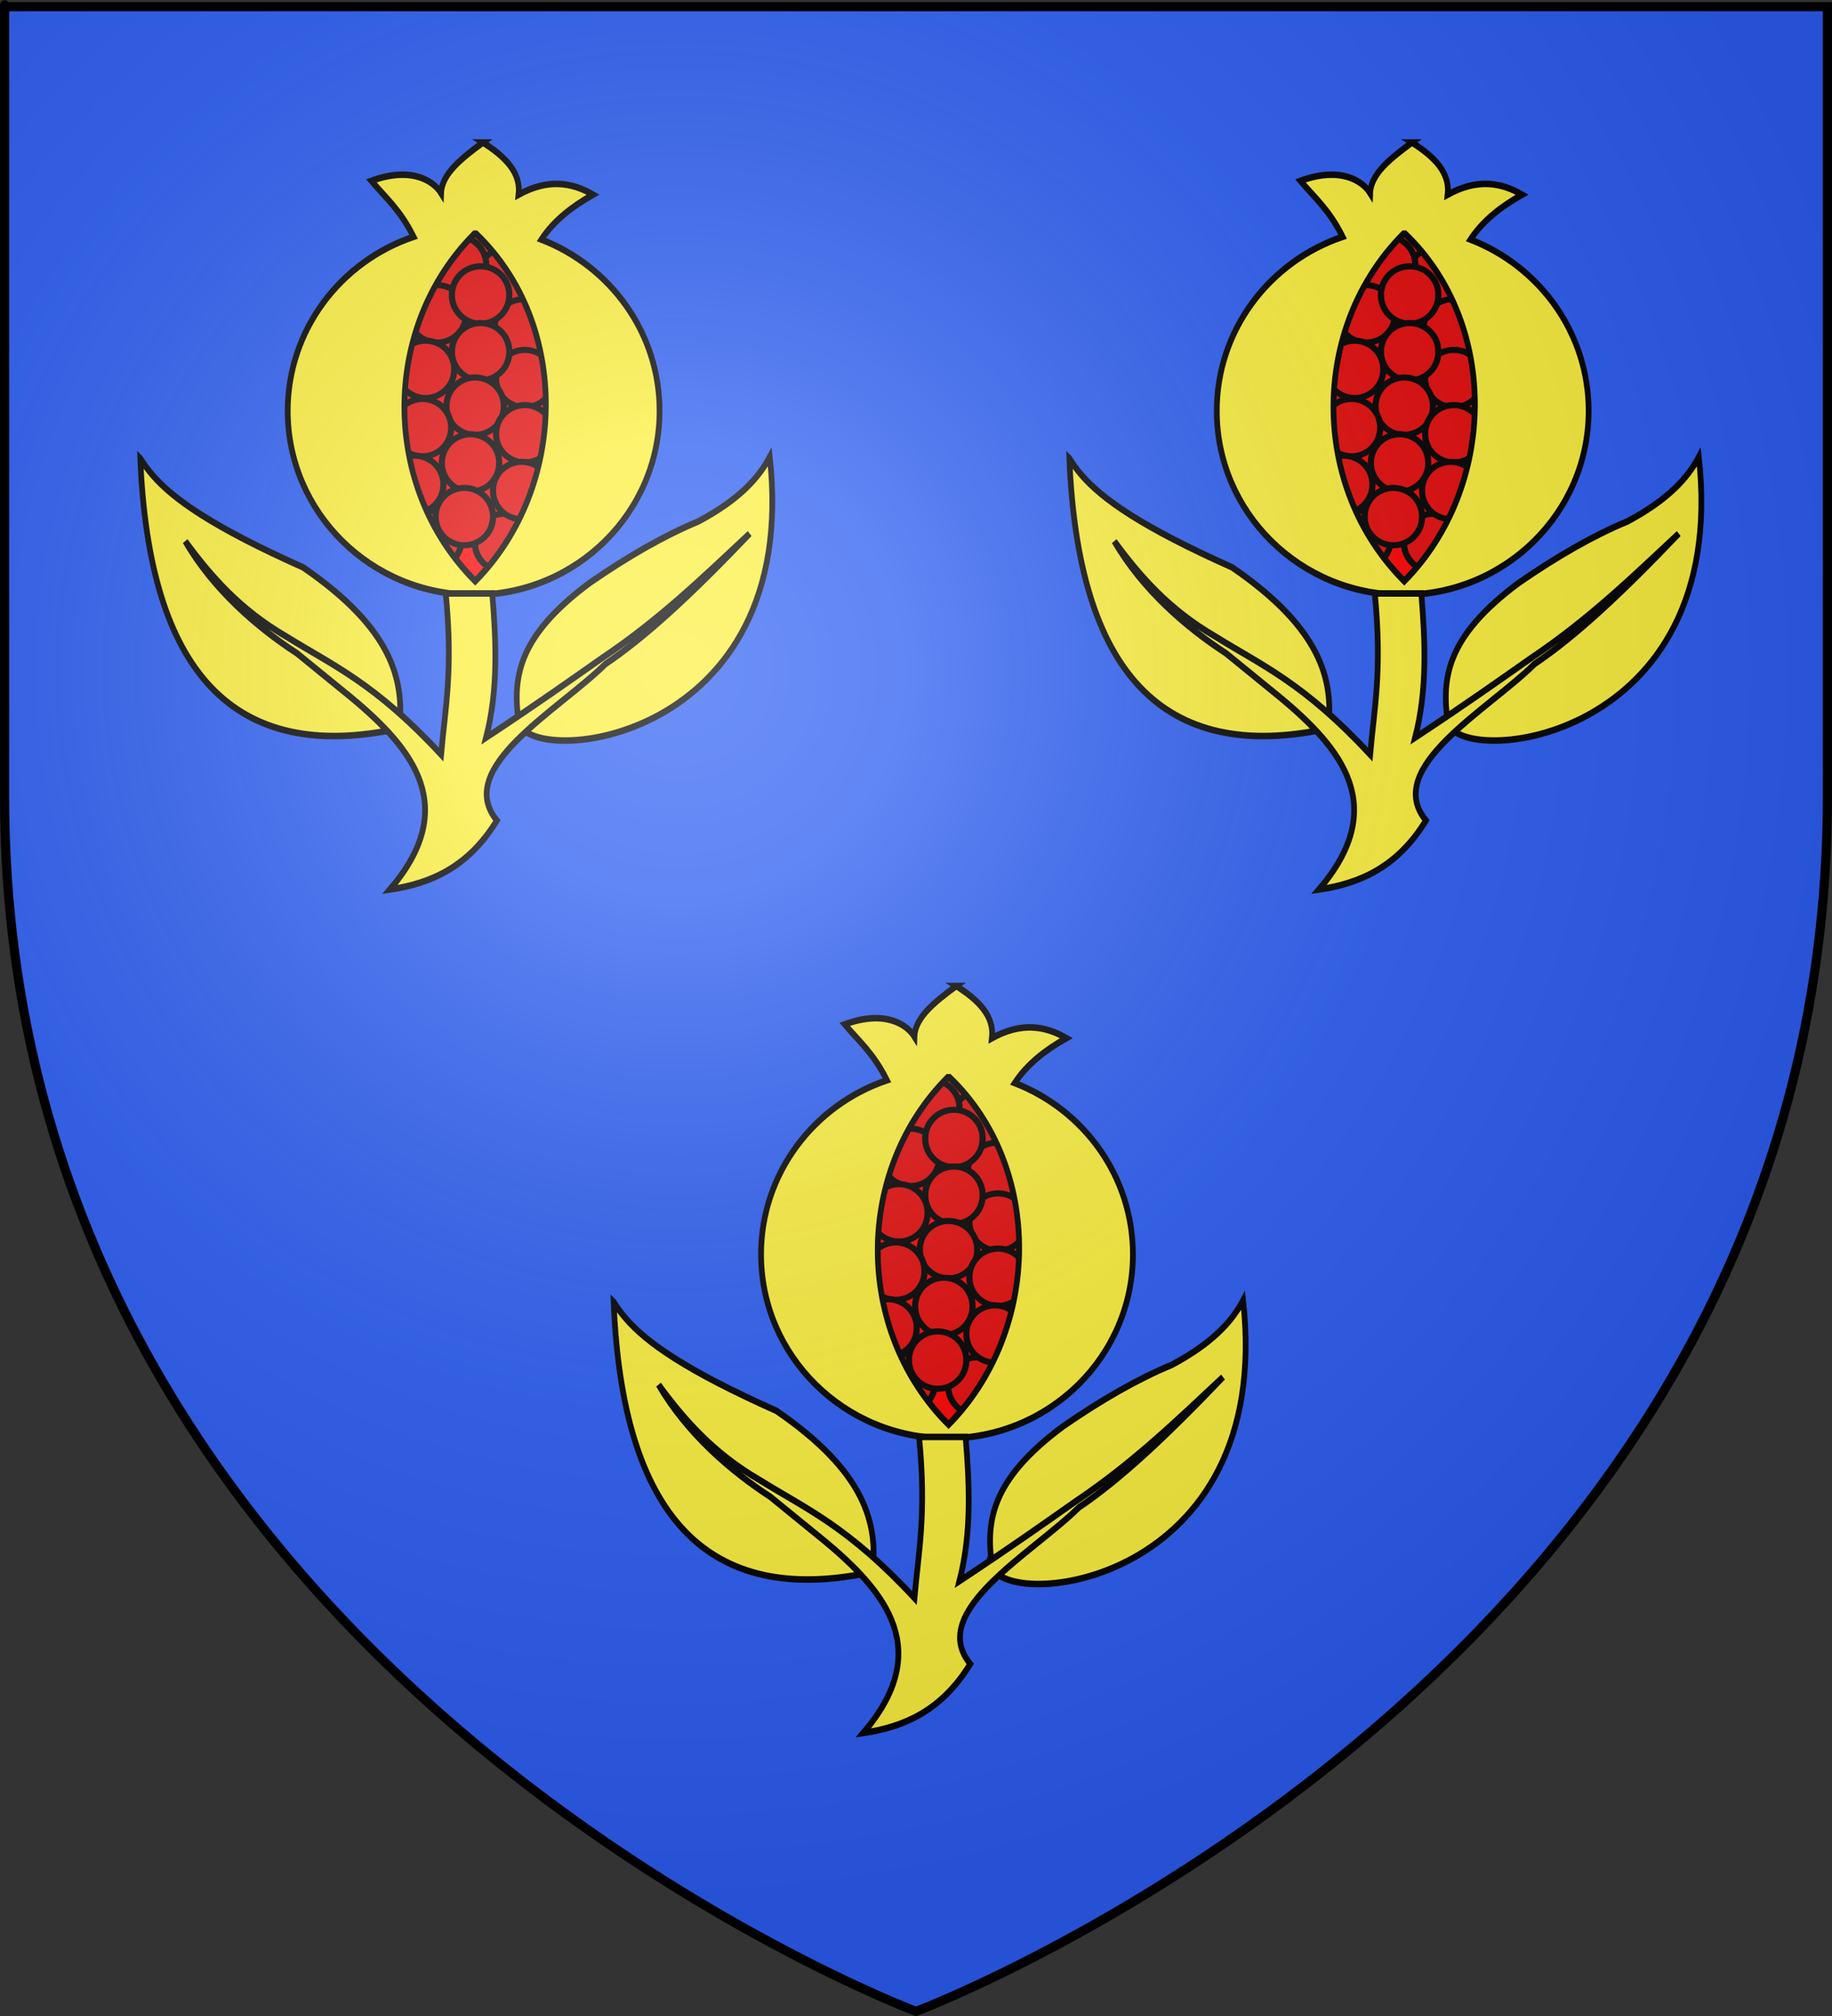 <?xml version="1.0" encoding="UTF-8" standalone="no"?>
<svg
   xmlns:dc="http://purl.org/dc/elements/1.1/"
   xmlns:cc="http://creativecommons.org/ns#"
   xmlns:rdf="http://www.w3.org/1999/02/22-rdf-syntax-ns#"
   xmlns:svg="http://www.w3.org/2000/svg"
   xmlns="http://www.w3.org/2000/svg"
   xmlns:xlink="http://www.w3.org/1999/xlink"
   xmlns:sodipodi="http://sodipodi.sourceforge.net/DTD/sodipodi-0.dtd"
   xmlns:inkscape="http://www.inkscape.org/namespaces/inkscape"
   height="660"
   width="600"
   version="1.0"
   id="svg2"
   sodipodi:version="0.32"
   inkscape:version="0.48.1 r9760"
   sodipodi:docname="Blason ville fr Colombiès 12.svg"
   inkscape:export-filename="/Users/olivier/Desktop/Blason Rouge/Blason_Vide_3D.png"
   inkscape:export-xdpi="144"
   inkscape:export-ydpi="144"
   inkscape:output_extension="org.inkscape.output.svg.inkscape">
  <rect width="100%" height="100%" fill="#333333" stroke="none"/>
  <sodipodi:namedview
     inkscape:window-height="667"
     inkscape:window-width="1150"
     inkscape:pageshadow="2"
     inkscape:pageopacity="0.0"
     guidetolerance="10.0"
     gridtolerance="10.0"
     objecttolerance="10.0"
     borderopacity="1.0"
     bordercolor="#666666"
     pagecolor="#ffffff"
     id="base"
     showgrid="false"
     height="660px"
     inkscape:zoom="0.68100076"
     inkscape:cx="300"
     inkscape:cy="329.66161"
     inkscape:window-x="122"
     inkscape:window-y="0"
     inkscape:current-layer="g10963"
     showguides="true"
     inkscape:guide-bbox="true"
     inkscape:window-maximized="0">
    <sodipodi:guide
       orientation="1,0"
       position="300,367.107"
       id="guide3232" />
  </sodipodi:namedview>
  <desc
     id="desc4">Flag of Canton of Valais (Wallis)</desc>
  <defs
     id="defs6">
    <linearGradient
       id="linearGradient2893">
      <stop
         style="stop-color:white;stop-opacity:0.314;"
         offset="0"
         id="stop2895" />
      <stop
         id="stop2897"
         offset="0.19"
         style="stop-color:white;stop-opacity:0.251;" />
      <stop
         style="stop-color:#6b6b6b;stop-opacity:0.125;"
         offset="0.6"
         id="stop2901" />
      <stop
         style="stop-color:black;stop-opacity:0.125;"
         offset="1"
         id="stop2899" />
    </linearGradient>
    <radialGradient
       inkscape:collect="always"
       xlink:href="#linearGradient2893"
       id="radialGradient3163"
       gradientUnits="userSpaceOnUse"
       gradientTransform="matrix(1.353,0,0,1.349,-77.629,-85.747)"
       cx="221.445"
       cy="226.331"
       fx="221.445"
       fy="226.331"
       r="300" />
  </defs>
  <g
     inkscape:groupmode="layer"
     id="layer3"
     inkscape:label="Fond écu"
     style="display:inline">
    <path
       sodipodi:nodetypes="cccccc"
       d="M 300,658.5 C 300,658.5 598.5,546.18 598.5,260.728 C 598.5,-24.723 598.5,2.176 598.5,2.176 L 1.5,2.176 L 1.5,260.728 C 1.5,546.18 300,658.5 300,658.5 z "
       style="fill:#2b5df2;fill-opacity:1;fill-rule:evenodd;stroke:none;stroke-width:1px;stroke-linecap:butt;stroke-linejoin:miter;stroke-opacity:1"
       id="path11122" />
    <g
       id="layer1-5"
       transform="matrix(0.724,0,0,0.825,15.617,17.807)">
      <g
         id="g10963"
         transform="translate(-226.108,-212.891)">
        <g
           id="g3203"
           transform="translate(39.469,32.047)">
          <path
             inkscape:connector-curvature="0"
             d="m 380.034,251.712 c -42.68,37.179 -42.746,100.669 0,138.174 42.049,-37.45 43.092,-102.386 0,-138.174 z"
             style="fill:#ff0000;fill-opacity:1;fill-rule:evenodd;stroke:#000000;stroke-width:2.594;stroke-linecap:butt;stroke-linejoin:miter;stroke-miterlimit:4;stroke-opacity:1;stroke-dasharray:none"
             id="path2791" />
          <g
             transform="matrix(1.392,0,0,1.208,-89.158,-44.59)"
             style="fill:#e20909"
             id="g10944">
            <path
               inkscape:connector-curvature="0"
               d="m 345.618,284.293 a 9.321,9.321 0 1 1 -18.641,0 9.321,9.321 0 1 1 18.641,0 z"
               transform="translate(11.405,-24.949)"
               style="fill:#e20909;fill-opacity:1;fill-rule:evenodd;stroke:#000000;stroke-width:2;stroke-miterlimit:4;stroke-opacity:1;stroke-dasharray:none"
               id="path10902" />
            <path
               inkscape:connector-curvature="0"
               d="m 345.618,284.293 a 9.321,9.321 0 1 1 -18.641,0 9.321,9.321 0 1 1 18.641,0 z"
               transform="translate(-4.983,-28.511)"
               style="fill:#e20909;fill-opacity:1;fill-rule:evenodd;stroke:#000000;stroke-width:2;stroke-miterlimit:4;stroke-opacity:1;stroke-dasharray:none"
               id="path10868" />
            <path
               inkscape:connector-curvature="0"
               d="m 345.618,284.293 a 9.321,9.321 0 1 1 -18.641,0 9.321,9.321 0 1 1 18.641,0 z"
               transform="translate(-11.545,-12.445)"
               style="fill:#e20909;fill-opacity:1;fill-rule:evenodd;stroke:#000000;stroke-width:2;stroke-miterlimit:4;stroke-opacity:1;stroke-dasharray:none"
               id="path3698" />
            <path
               inkscape:connector-curvature="0"
               d="m 345.618,284.293 a 9.321,9.321 0 1 1 -18.641,0 9.321,9.321 0 1 1 18.641,0 z"
               transform="translate(16.374,-7.809)"
               style="fill:#e20909;fill-opacity:1;fill-rule:evenodd;stroke:#000000;stroke-width:2;stroke-miterlimit:4;stroke-opacity:1;stroke-dasharray:none"
               id="path3708" />
            <path
               inkscape:connector-curvature="0"
               d="m 345.618,284.293 a 9.321,9.321 0 1 1 -18.641,0 9.321,9.321 0 1 1 18.641,0 z"
               transform="translate(2.519,-18.641)"
               style="fill:#e20909;fill-opacity:1;fill-rule:evenodd;stroke:#000000;stroke-width:2;stroke-miterlimit:4;stroke-opacity:1;stroke-dasharray:none"
               id="path3688" />
            <path
               inkscape:connector-curvature="0"
               d="m 345.618,284.293 a 9.321,9.321 0 1 1 -18.641,0 9.321,9.321 0 1 1 18.641,0 z"
               transform="translate(16.878,8.817)"
               style="fill:#e20909;fill-opacity:1;fill-rule:evenodd;stroke:#000000;stroke-width:2;stroke-miterlimit:4;stroke-opacity:1;stroke-dasharray:none"
               id="path3706" />
            <path
               inkscape:connector-curvature="0"
               d="m 345.618,284.293 a 9.321,9.321 0 1 1 -18.641,0 9.321,9.321 0 1 1 18.641,0 z"
               transform="translate(2.519,1.374046e-6)"
               style="fill:#e20909;fill-opacity:1;fill-rule:evenodd;stroke:#000000;stroke-width:2;stroke-miterlimit:4;stroke-opacity:1;stroke-dasharray:none"
               id="path3690" />
            <path
               inkscape:connector-curvature="0"
               d="m 345.618,284.293 a 9.321,9.321 0 1 1 -18.641,0 9.321,9.321 0 1 1 18.641,0 z"
               transform="translate(0.756,17.885)"
               style="fill:#e20909;fill-opacity:1;fill-rule:evenodd;stroke:#000000;stroke-width:2;stroke-miterlimit:4;stroke-opacity:1;stroke-dasharray:none"
               id="path3692" />
            <path
               inkscape:connector-curvature="0"
               d="m 345.618,284.293 a 9.321,9.321 0 1 1 -18.641,0 9.321,9.321 0 1 1 18.641,0 z"
               transform="translate(-0.756,36.527)"
               style="fill:#e20909;fill-opacity:1;fill-rule:evenodd;stroke:#000000;stroke-width:2;stroke-miterlimit:4;stroke-opacity:1;stroke-dasharray:none"
               id="path3694" />
            <path
               inkscape:connector-curvature="0"
               d="m 345.618,284.293 a 9.321,9.321 0 1 1 -18.641,0 9.321,9.321 0 1 1 18.641,0 z"
               transform="translate(16.878,26.954)"
               style="fill:#e20909;fill-opacity:1;fill-rule:evenodd;stroke:#000000;stroke-width:2;stroke-miterlimit:4;stroke-opacity:1;stroke-dasharray:none"
               id="path3710" />
            <path
               inkscape:connector-curvature="0"
               d="m 345.618,284.293 a 9.321,9.321 0 1 1 -18.641,0 9.321,9.321 0 1 1 18.641,0 z"
               transform="translate(-12.983,61.677)"
               style="fill:#e20909;fill-opacity:1;fill-rule:evenodd;stroke:#000000;stroke-width:2;stroke-miterlimit:4;stroke-opacity:1;stroke-dasharray:none"
               id="path10904" />
            <path
               inkscape:connector-curvature="0"
               d="m 345.618,284.293 a 9.321,9.321 0 1 1 -18.641,0 9.321,9.321 0 1 1 18.641,0 z"
               transform="translate(9.98,62.689)"
               style="fill:#e20909;fill-opacity:1;fill-rule:evenodd;stroke:#000000;stroke-width:2;stroke-miterlimit:4;stroke-opacity:1;stroke-dasharray:none"
               id="path10866" />
            <path
               inkscape:connector-curvature="0"
               d="m 345.618,284.293 a 9.321,9.321 0 1 1 -18.641,0 9.321,9.321 0 1 1 18.641,0 z"
               transform="translate(15.87,45.595)"
               style="fill:#e20909;fill-opacity:1;fill-rule:evenodd;stroke:#000000;stroke-width:2;stroke-miterlimit:4;stroke-opacity:1;stroke-dasharray:none"
               id="path3712" />
            <path
               inkscape:connector-curvature="0"
               d="m 345.618,284.293 a 9.321,9.321 0 1 1 -18.641,0 9.321,9.321 0 1 1 18.641,0 z"
               transform="translate(-15.366,5.794)"
               style="fill:#e20909;fill-opacity:1;fill-rule:evenodd;stroke:#000000;stroke-width:2;stroke-miterlimit:4;stroke-opacity:1;stroke-dasharray:none"
               id="path3700" />
            <path
               inkscape:connector-curvature="0"
               d="m 345.618,284.293 a 9.321,9.321 0 1 1 -18.641,0 9.321,9.321 0 1 1 18.641,0 z"
               transform="translate(-16.374,24.939)"
               style="fill:#e20909;fill-opacity:1;fill-rule:evenodd;stroke:#000000;stroke-width:2;stroke-miterlimit:4;stroke-opacity:1;stroke-dasharray:none"
               id="path3702" />
            <path
               inkscape:connector-curvature="0"
               d="m 345.618,284.293 a 9.321,9.321 0 1 1 -18.641,0 9.321,9.321 0 1 1 18.641,0 z"
               transform="translate(-18.893,43.58)"
               style="fill:#e20909;fill-opacity:1;fill-rule:evenodd;stroke:#000000;stroke-width:2;stroke-miterlimit:4;stroke-opacity:1;stroke-dasharray:none"
               id="path3704" />
            <path
               inkscape:connector-curvature="0"
               d="m 345.618,284.293 a 9.321,9.321 0 1 1 -18.641,0 9.321,9.321 0 1 1 18.641,0 z"
               transform="translate(-2.771,54.16)"
               style="fill:#e20909;fill-opacity:1;fill-rule:evenodd;stroke:#000000;stroke-width:2;stroke-miterlimit:4;stroke-opacity:1;stroke-dasharray:none"
               id="path3696" />
          </g>
          <path
             inkscape:connector-curvature="0"
             d="m 383.527,215.809 c -9.463,6.149 -18.615,12.348 -18.923,20.086 -3.343,-4.745 -13.239,-10.749 -31.538,-4.87 6.366,6.675 12.904,11.312 19.097,22.2 -33.107,9.821 -56.943,37.047 -56.943,69.092 0,40.303 37.694,73.019 84.131,73.019 46.437,0 84.088,-32.716 84.088,-73.019 0,-30.921 -22.175,-57.356 -53.463,-67.998 5.637,-7.555 13.942,-13.129 23.36,-17.821 -9.611,-4.893 -20.334,-6.425 -33.67,0 1.157,-8.789 -6.145,-15.127 -16.139,-20.69 z m -3.828,36.207 c 0.247,0.005 0.492,-0.006 0.74,0 42.709,35.853 41.534,100.542 -0.392,137.883 -42.63,-37.403 -42.681,-100.662 -0.348,-137.883 z"
             style="fill:#fcef3c;fill-opacity:1;fill-rule:evenodd;stroke:#000000;stroke-width:2.594;stroke-miterlimit:4;stroke-opacity:1;stroke-dasharray:none"
             id="path1900" />
          <path
             inkscape:connector-curvature="0"
             d="m 228.546,341.191 c 3.896,84.675 42.16,121.468 117.123,107.131 2.415,-19.39 -3.276,-39.698 -43.483,-63.913 -10.242,-4.012 -19.012,-7.705 -26.552,-11.131 -30.701,-13.951 -40.987,-23.473 -47.088,-32.086 z"
             style="fill:#fcef3c;fill-opacity:1;fill-rule:evenodd;stroke:#000000;stroke-width:2.594;stroke-linecap:butt;stroke-linejoin:miter;stroke-miterlimit:4;stroke-opacity:1;stroke-dasharray:none"
             id="path8194" />
          <path
             inkscape:connector-curvature="0"
             d="m 399.671,445.887 c -2.574,-17.043 -1.202,-33.643 32.261,-55.392 17.27,-10.473 33.693,-18.744 49.093,-24.348 18.187,-8.522 27.112,-17.044 32.261,-25.565 C 527.531,454.301 404.653,464.154 399.671,445.887 z"
             style="fill:#fcef3c;fill-opacity:1;fill-rule:evenodd;stroke:#000000;stroke-width:2.594;stroke-linecap:butt;stroke-linejoin:miter;stroke-miterlimit:4;stroke-opacity:1;stroke-dasharray:none"
             id="path9081" />
          <path
             inkscape:connector-curvature="0"
             d="m 366.709,394.756 c 3.402,30.801 -0.261,45.251 -2.104,63.913 -30.091,-28.442 -48.863,-35.27 -70.133,-46.87 -20.841,-10.62 -33.999,-23.907 -45.587,-37.739 12.692,19.224 32.583,34.225 50.496,44.435 l 23.845,17.044 c 29.43,21.266 49.794,44.201 18.235,76.696 18.47,-2.362 35.501,-8.887 48.392,-27.391 -19.564,-20.899 27.807,-43.623 49.093,-62.087 18.419,-10.871 39.328,-27.889 65.224,-51.739 -20.628,16.892 -40.595,33.976 -66.627,49.305 -15.162,9.316 -28.52,17.693 -52.6,31.652 5.581,-19.073 4.596,-38.145 2.805,-57.218 l -21.04,0 z"
             style="fill:#fcef3c;fill-opacity:1;fill-rule:evenodd;stroke:#000000;stroke-width:2.594;stroke-linecap:butt;stroke-linejoin:miter;stroke-miterlimit:4;stroke-opacity:1;stroke-dasharray:none"
             id="path6419" />
        </g>
        <use
           x="0"
           y="0"
           xlink:href="#g3203"
           id="use3228"
           transform="translate(214.121,334.715)"
           width="600"
           height="660" />
        <use
           x="0"
           y="0"
           xlink:href="#g3203"
           id="use3230"
           transform="translate(420.272,0)"
           width="600"
           height="660" />
      </g>
    </g>
  </g>
  <g
     inkscape:groupmode="layer"
     id="layer4"
     inkscape:label="Meubles"
     style="display:inline" />
  <g
     inkscape:groupmode="layer"
     id="layer2"
     inkscape:label="Reflet final"
     sodipodi:insensitive="true">
    <path
       sodipodi:nodetypes="cccccc"
       d="M 300,658.5 C 300,658.5 598.5,546.18 598.5,260.728 C 598.5,-24.723 598.5,2.176 598.5,2.176 L 1.5,2.176 L 1.5,260.728 C 1.5,546.18 300,658.5 300,658.5 z "
       style="opacity:1;fill:url(#radialGradient3163);fill-opacity:1;fill-rule:evenodd;stroke:none;stroke-width:1px;stroke-linecap:butt;stroke-linejoin:miter;stroke-opacity:1"
       id="path2875"
       inkscape:export-xdpi="144"
       inkscape:export-ydpi="144" />
  </g>
  <g
     inkscape:groupmode="layer"
     id="layer1"
     inkscape:label="Contour final"
     sodipodi:insensitive="true">
    <path
       sodipodi:nodetypes="cccccc"
       d="M 300,658.5 C 300,658.5 1.5,546.18 1.5,260.728 C 1.5,-24.723 1.5,2.176 1.5,2.176 L 598.5,2.176 L 598.5,260.728 C 598.5,546.18 300,658.5 300,658.5 z "
       style="opacity:1;fill:none;fill-opacity:1;fill-rule:evenodd;stroke:#000000;stroke-width:3;stroke-linecap:butt;stroke-linejoin:miter;stroke-miterlimit:4;stroke-dasharray:none;stroke-opacity:1"
       id="path1411"
       inkscape:export-xdpi="144"
       inkscape:export-ydpi="144" />
  </g>
</svg>
